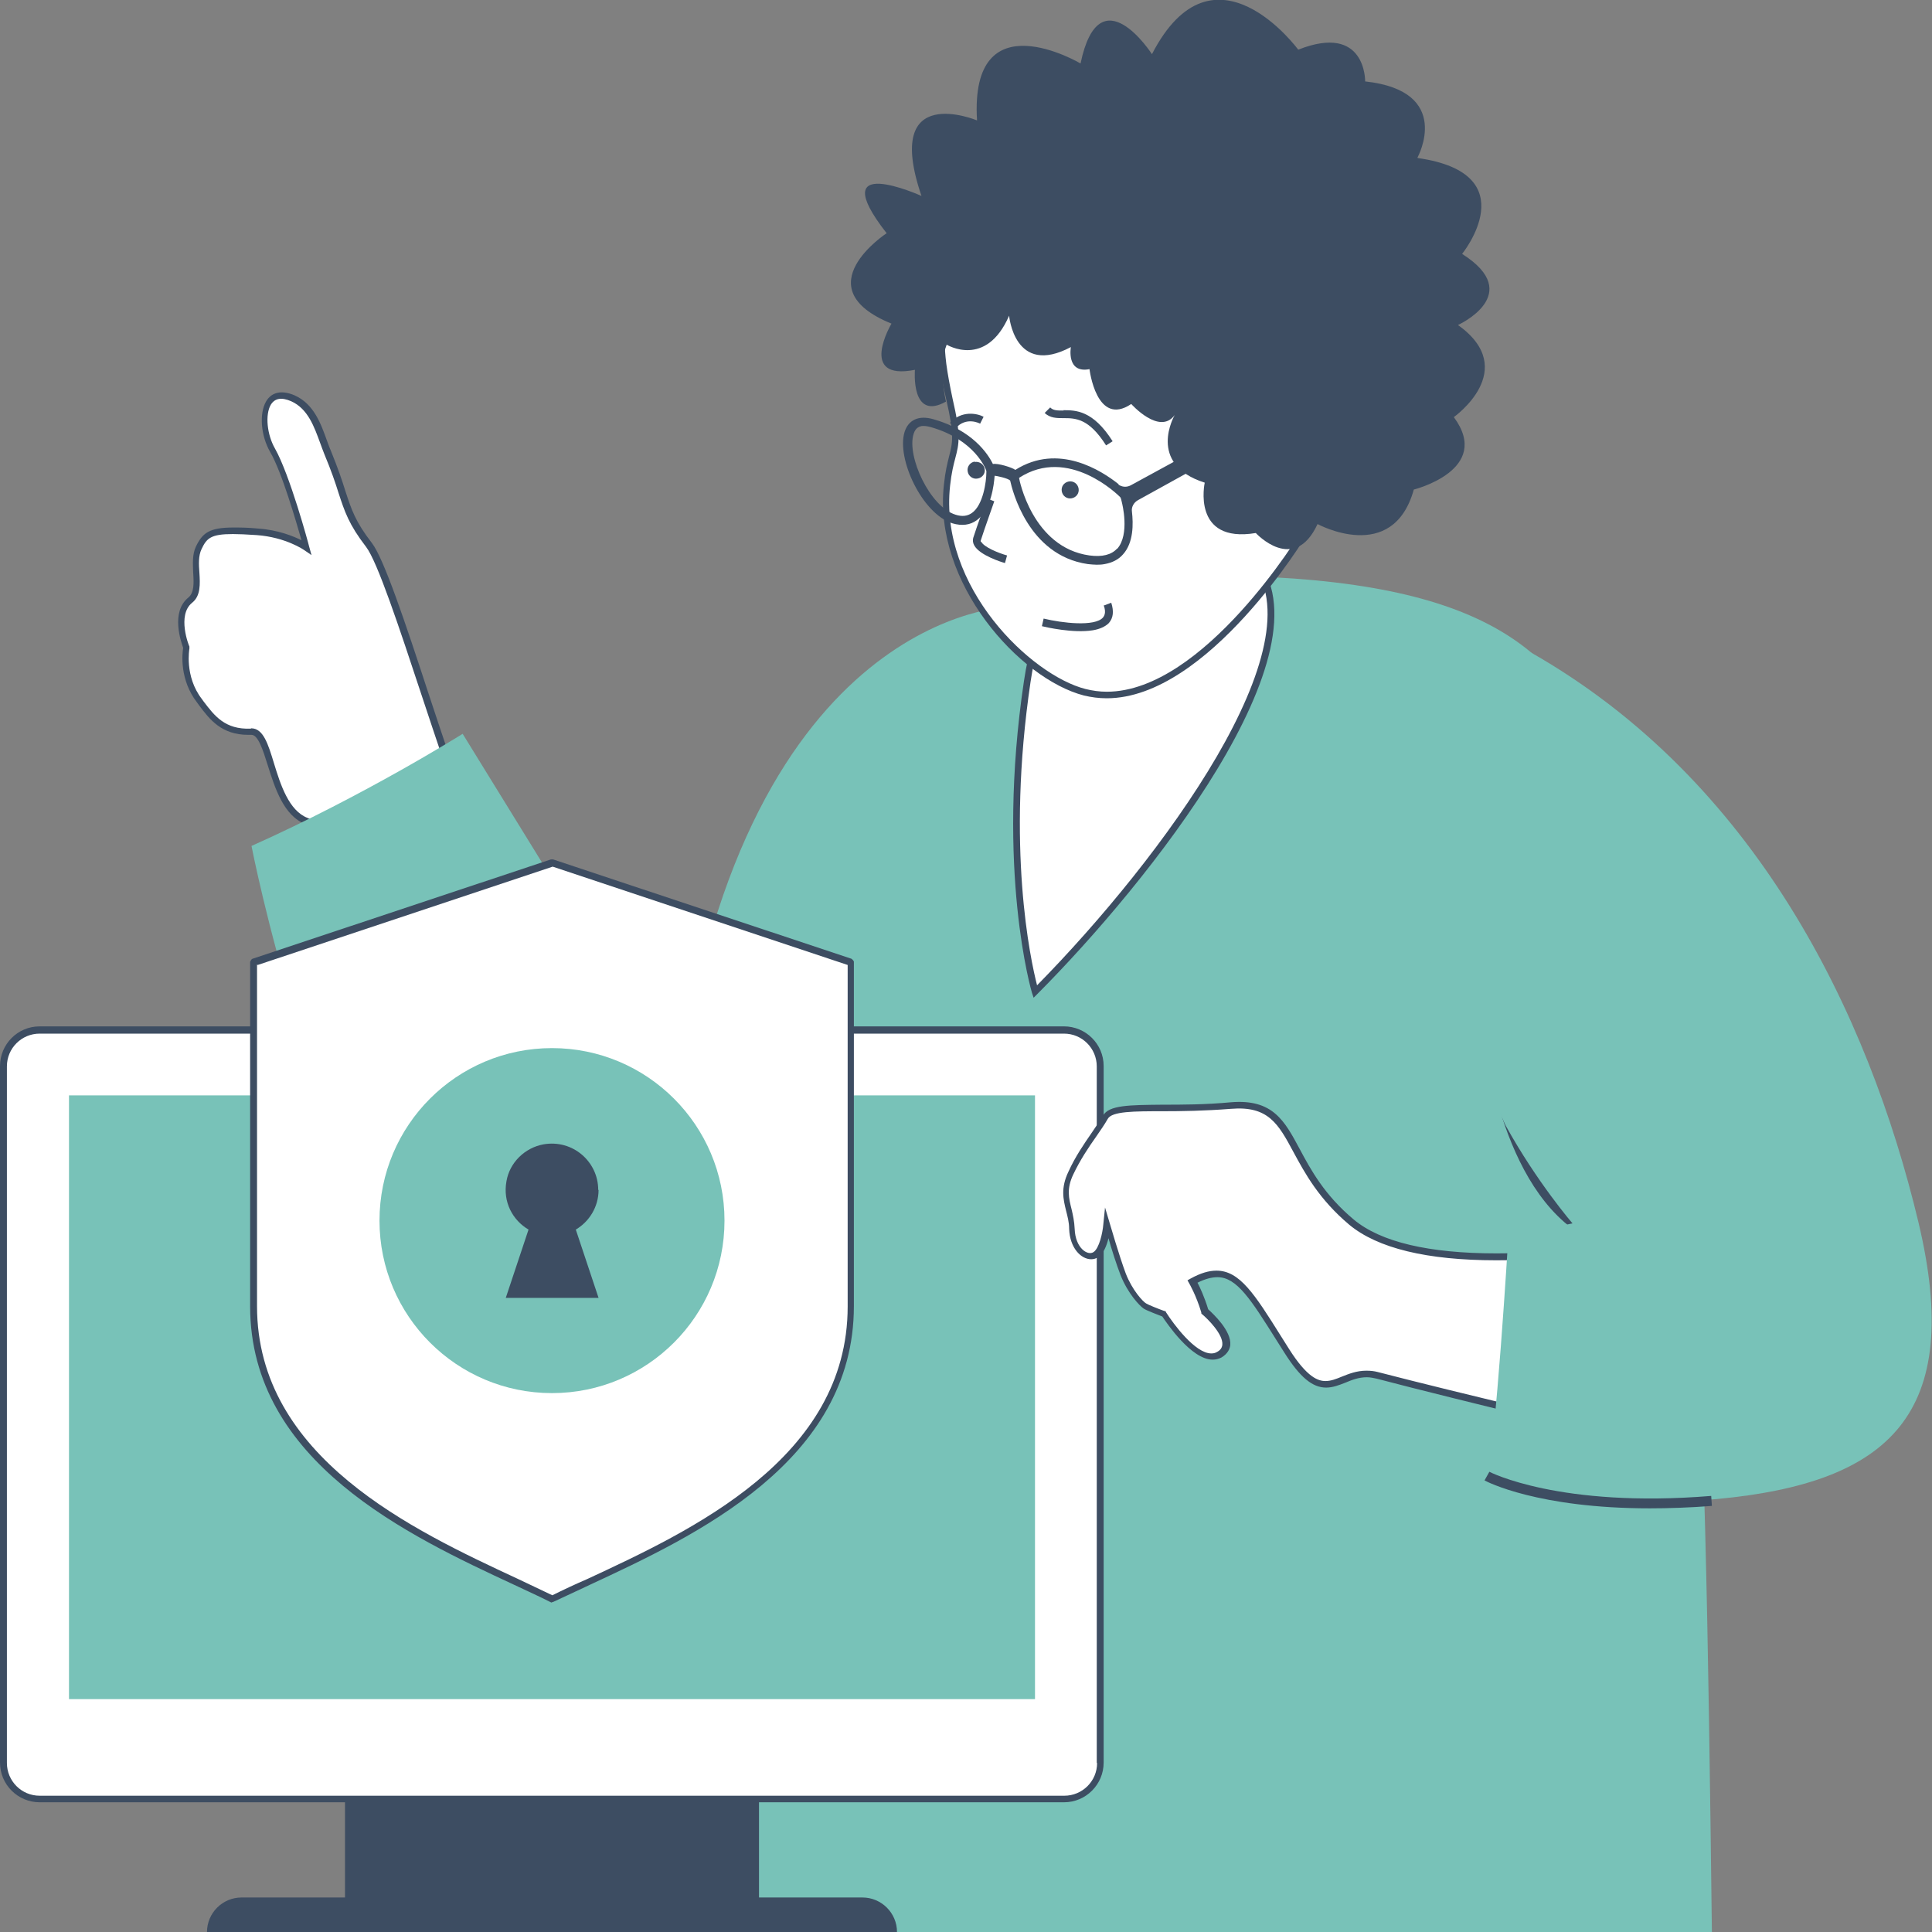 <svg width="185" height="185" viewBox="0 0 185 185" fill="none" xmlns="http://www.w3.org/2000/svg">
<rect x="0" y="0" width="185" height="185" fill="#808080" stroke="none"/>
<g clip-path="url(#clip0_496_120)">
<path d="M31.351 43.376C30.624 41.658 30.128 39.115 28.014 38.157C25.008 36.802 24.777 40.832 26.065 43.145C27.485 45.623 29.302 52.428 29.302 52.428C29.302 52.428 27.518 51.173 24.611 50.974C20.449 50.677 19.722 50.974 18.995 52.527C18.235 54.08 19.425 56.524 18.169 57.516C16.452 58.87 17.806 62.074 17.806 62.074C17.806 62.074 17.277 64.816 19.061 67.129C20.218 68.648 21.275 70.201 24.017 70.102C25.999 70.036 25.801 77.37 29.335 78.691C37.429 81.731 32.342 91.41 35.084 96.365L48.86 88.073C44.4 80.409 37.727 55.434 35.282 52.23C32.837 48.992 33.234 48.034 31.318 43.409L31.351 43.376Z" fill="white"/>
<path d="M35.018 96.762L34.853 96.465C33.796 94.548 33.862 92.038 33.928 89.395C34.027 85.166 34.159 80.772 29.27 78.922C27.155 78.13 26.329 75.454 25.636 73.273C25.173 71.787 24.711 70.366 24.083 70.366C23.951 70.366 23.885 70.366 23.786 70.366C21.209 70.366 20.086 68.913 19.029 67.492L18.863 67.261C17.179 65.081 17.443 62.57 17.542 62.041C17.344 61.48 16.32 58.605 18.038 57.218C18.599 56.755 18.566 55.831 18.5 54.873C18.467 53.98 18.401 53.089 18.764 52.329C19.392 51.04 20.02 50.512 22.365 50.512C22.96 50.512 23.687 50.512 24.711 50.611C26.627 50.743 28.08 51.338 28.873 51.734C28.345 49.917 26.99 45.193 25.867 43.277C24.975 41.724 24.81 39.61 25.471 38.454C25.999 37.529 26.99 37.331 28.213 37.859C30.063 38.685 30.723 40.568 31.318 42.22C31.45 42.583 31.582 42.947 31.714 43.244C32.375 44.863 32.772 46.052 33.069 47.01C33.663 48.827 34.027 49.95 35.613 51.998C36.769 53.518 38.784 59.531 41.063 66.501C43.739 74.595 46.812 83.779 49.19 87.908L49.355 88.172L35.051 96.795L35.018 96.762ZM24.05 69.739C25.206 69.739 25.669 71.225 26.23 73.075C26.858 75.123 27.651 77.634 29.468 78.328C34.754 80.31 34.621 85.133 34.522 89.395C34.456 91.806 34.39 94.119 35.216 95.87L48.43 87.908C46.019 83.614 43.046 74.628 40.403 66.666C38.222 60.059 36.141 53.782 35.051 52.362C33.399 50.215 33.003 48.992 32.408 47.175C32.111 46.217 31.714 45.061 31.054 43.475C30.922 43.145 30.789 42.781 30.657 42.418C30.096 40.898 29.501 39.148 27.882 38.421C26.957 38.024 26.329 38.123 25.933 38.751C25.372 39.709 25.57 41.625 26.329 42.947C27.75 45.457 29.534 52.031 29.6 52.329L29.831 53.155L29.105 52.659C29.105 52.659 27.354 51.437 24.579 51.239C23.588 51.172 22.861 51.139 22.299 51.139C20.185 51.139 19.788 51.536 19.293 52.593C18.996 53.221 19.029 54.047 19.095 54.84C19.161 55.93 19.227 57.053 18.401 57.714C16.914 58.903 18.104 61.876 18.137 61.909V62.008V62.107C18.137 62.107 17.641 64.75 19.326 66.93L19.491 67.162C20.548 68.549 21.539 69.871 24.017 69.772L24.05 69.739Z" fill="#3D4D62"/>
<path d="M65.014 103.864L44.301 70.267C44.301 70.267 34.886 76.18 24.083 81.004C24.083 81.004 29.996 111.595 41.856 125.8C74.264 164.584 93.458 123.851 93.458 123.851L96.596 58.11C96.596 58.11 71.456 58.605 65.014 103.864Z" fill="#78C2B8"/>
<path d="M114.931 55.071C94.284 55.071 81.037 64.948 78.856 74.331C72.712 100.759 72.084 131.218 71.291 185H163.923C163.229 127.683 162.569 94.846 153.418 72.315C149.057 61.645 141.195 55.104 114.964 55.104L114.931 55.071Z" fill="#78C2B8"/>
<path d="M98.347 65.245C95.638 83.547 99.107 94.944 99.107 94.944C109.182 84.802 127.418 62.305 119.952 53.584C114.138 46.778 100.725 49.157 98.347 65.245Z" fill="white"/>
<path d="M98.975 95.539L98.81 95.044C98.81 95.044 95.341 83.382 98.05 65.212C99.735 53.749 106.672 49.685 112.09 49.685C115.262 49.685 118.202 51.04 120.217 53.386C127.782 62.239 109.877 84.604 99.338 95.176L98.975 95.539ZM112.09 50.313C106.937 50.313 100.296 54.245 98.678 65.311C96.332 81.169 98.678 91.905 99.305 94.35C111.297 82.16 126.395 61.611 119.754 53.815C117.871 51.602 115.096 50.346 112.123 50.346L112.09 50.313Z" fill="#3D4D62"/>
<path d="M115.03 23.686C109.183 20.02 93.226 20.515 90.848 27.783C90.22 29.666 89.923 31.747 90.319 34.919C90.451 35.91 90.65 37 90.914 38.255C92.103 43.409 91.112 42.583 90.683 46.481C89.592 56.028 98.182 64.849 103.864 66.336C114.006 68.978 124.775 51.337 124.941 51.007C128.277 43.475 120.877 27.387 115.03 23.72V23.686Z" fill="white"/>
<path d="M105.978 66.864C105.218 66.864 104.491 66.765 103.797 66.6C97.653 65.014 89.328 55.83 90.385 46.415C90.517 45.127 90.715 44.367 90.88 43.706C91.211 42.418 91.409 41.691 90.616 38.288C90.319 37.033 90.121 35.91 89.989 34.919C89.625 32.111 89.79 29.93 90.55 27.651C92.136 22.828 99.272 21.11 104.921 21.11C109.083 21.11 112.915 21.969 115.195 23.389C121.108 27.089 128.64 43.376 125.205 51.073C125.138 51.238 115.69 66.864 105.978 66.864ZM104.921 21.738C99.503 21.738 92.631 23.323 91.145 27.849C90.649 29.402 90.187 31.417 90.616 34.853C90.748 35.844 90.947 36.901 91.211 38.156C92.037 41.724 91.838 42.484 91.475 43.871C91.31 44.499 91.112 45.259 90.98 46.481C89.889 56.227 98.743 64.651 103.93 65.972C104.59 66.138 105.284 66.237 105.978 66.237C115.294 66.237 124.577 50.974 124.643 50.809C127.947 43.343 120.613 27.552 114.864 23.918C112.684 22.53 108.951 21.738 104.921 21.738Z" fill="#3D4D62"/>
<path d="M93.92 51.899C93.92 51.899 93.887 51.767 93.92 51.734C94.25 50.677 95.208 48.034 95.208 48.001L94.515 47.737C94.515 47.737 93.523 50.446 93.193 51.503C93.127 51.734 93.16 51.998 93.292 52.23C93.821 53.188 95.968 53.848 96.233 53.914L96.431 53.188C95.605 52.956 94.217 52.395 93.953 51.866L93.92 51.899Z" fill="#3D4D62"/>
<path d="M105.681 57.945C105.978 58.737 105.681 59.035 105.615 59.134C104.822 60.026 101.717 59.663 99.933 59.233L99.768 59.96C100.164 60.059 102.774 60.654 104.624 60.356C105.252 60.257 105.813 60.026 106.177 59.663C106.606 59.167 106.672 58.539 106.408 57.713L105.714 57.978L105.681 57.945Z" fill="#3D4D62"/>
<path d="M101.849 39.312C101.222 39.312 100.858 39.312 100.561 39.015L100.032 39.544C100.561 40.039 101.188 40.039 101.816 40.039C102.972 40.039 104.261 40.039 105.913 42.649L106.54 42.253C104.657 39.279 103.005 39.279 101.816 39.279L101.849 39.312Z" fill="#3D4D62"/>
<path d="M90.98 40.502L91.509 40.997C92.533 39.874 93.788 40.535 93.854 40.568L94.185 39.907C93.557 39.577 92.07 39.279 90.947 40.502H90.98Z" fill="#3D4D62"/>
<path d="M102.179 46.151C101.749 46.316 101.551 46.778 101.716 47.208C101.881 47.637 102.344 47.836 102.773 47.67C103.203 47.505 103.401 47.043 103.236 46.613C103.071 46.184 102.608 45.986 102.179 46.151Z" fill="#3D4D62"/>
<path d="M93.326 44.202C92.896 44.268 92.566 44.697 92.665 45.16C92.731 45.589 93.161 45.919 93.623 45.82C94.053 45.754 94.383 45.325 94.284 44.895C94.218 44.466 93.788 44.169 93.359 44.235L93.326 44.202Z" fill="#3D4D62"/>
<path d="M107.135 46.382C105.483 45.061 101.353 42.385 97.224 44.995C96.927 44.763 95.539 44.334 95.076 44.433C94.614 43.475 93.127 41.196 89.361 40.138C87.974 39.742 86.983 40.204 86.619 41.361C85.826 43.904 88.304 49.223 91.211 50.115C92.103 50.379 92.896 50.28 93.524 49.818C94.911 48.827 95.176 46.415 95.242 45.556C95.374 45.556 96.53 45.788 96.728 46.019C96.927 46.911 98.446 53.188 104.161 54.013C104.756 54.079 105.285 54.112 105.78 54.013C106.507 53.881 107.102 53.584 107.531 53.088C108.555 51.965 108.522 50.148 108.39 48.992C108.324 48.562 108.555 48.133 108.952 47.902L118.036 42.88L117.772 41.295L108.258 46.481C107.861 46.679 107.432 46.646 107.068 46.382H107.135ZM94.449 45.259C94.449 46.085 94.151 48.364 93.061 49.124C92.632 49.421 92.136 49.487 91.509 49.289C89.031 48.529 86.818 43.706 87.478 41.559C87.577 41.262 87.743 40.898 88.238 40.799C88.469 40.766 88.767 40.799 89.13 40.898C93.392 42.12 94.416 44.962 94.449 45.094C94.449 45.094 94.449 45.193 94.449 45.259ZM106.969 52.527C106.441 53.121 105.549 53.353 104.327 53.188C98.843 52.428 97.587 45.853 97.587 45.788C97.587 45.788 97.587 45.788 97.587 45.754C102.311 42.682 107.069 47.406 107.267 47.604C107.333 47.67 107.399 47.968 107.432 48.133C107.432 48.133 108.225 51.172 106.969 52.56V52.527Z" fill="#3D4D62"/>
<path d="M135.743 15.064C135.743 15.064 139.212 8.721 130.722 7.796C130.722 7.796 130.821 2.18 124.313 4.757C124.313 4.757 116.219 -6.277 110.306 5.187C110.306 5.187 105.284 -2.61 103.468 6.079C103.468 6.079 92.83 -0.231 93.557 11.53C93.557 11.53 84.472 7.73 88.238 18.764C88.238 18.764 78.757 14.47 84.901 22.332C84.901 22.332 76.907 27.552 85.364 30.988C85.364 30.988 82.093 36.505 87.61 35.414C87.61 35.414 87.181 40.37 90.584 38.454C90.584 38.454 89.791 35.15 90.65 33.003C90.65 33.003 94.416 35.315 96.629 30.228C96.629 30.228 97.125 36.108 102.543 33.234C102.543 33.234 102.08 35.778 104.326 35.348C104.326 35.348 104.987 40.931 108.324 38.685C108.324 38.685 111.033 41.724 112.486 39.742C112.486 39.742 109.744 44.433 115.36 46.217C115.36 46.217 114.072 52.064 120.25 51.04C120.25 51.04 123.917 55.038 126.163 50.181C126.163 50.181 133.365 54.112 135.38 46.878C135.38 46.878 142.945 44.995 139.212 39.94C139.212 39.94 145.621 35.414 139.609 31.12C139.609 31.12 146.117 28.18 140.005 24.314C140.005 24.314 146.249 16.617 135.743 15.13V15.064Z" fill="#3D4D62"/>
<path d="M71.621 142.318C71.126 133.431 74.099 100.429 74.132 100.098L75.09 100.197C75.09 100.528 72.084 133.497 72.579 142.285L71.621 142.351V142.318Z" fill="#3D4D62"/>
<path d="M151.271 118.136C143.177 112.982 141.955 98.149 141.889 97.522L142.847 97.456C142.847 97.456 144.102 112.421 151.799 117.343L151.271 118.136Z" fill="#3D4D62"/>
<path d="M72.679 168.878H33.036V185H72.679V168.878Z" fill="#3D4D62"/>
<path d="M85.893 185H19.821C19.821 183.183 21.308 181.696 23.125 181.696H82.589C84.406 181.696 85.893 183.183 85.893 185Z" fill="#3D4D62"/>
<path d="M3.799 98.612H101.882C103.798 98.612 105.351 100.164 105.351 102.081V168.78C105.351 170.696 103.798 172.248 101.882 172.248H3.799C1.883 172.248 0.33 170.696 0.33 168.78V102.081C0.33 100.164 1.883 98.612 3.799 98.612Z" fill="white"/>
<path d="M101.915 98.281H3.799C1.685 98.281 0 99.999 0 102.08V168.779C0 170.894 1.718 172.579 3.799 172.579H101.882C103.996 172.579 105.681 170.861 105.681 168.779V102.08C105.681 99.966 103.963 98.281 101.882 98.281H101.915ZM105.054 168.812C105.054 170.563 103.633 171.951 101.915 171.951H3.799C2.048 171.951 0.661 170.53 0.661 168.812V102.113C0.661 100.362 2.081 98.975 3.799 98.975H101.882C103.633 98.975 105.021 100.396 105.021 102.113V168.812H105.054Z" fill="#3D4D62"/>
<path d="M99.107 104.888H6.607V162.701H99.107V104.888Z" fill="#78C2B8"/>
<path d="M81.433 125.073C81.433 141.657 62.107 148.529 52.857 153.121C43.607 148.562 24.281 141.69 24.281 125.106V92.137L52.857 82.623L81.433 92.137V125.106V125.073Z" fill="white"/>
<path d="M52.857 153.451C52.857 153.451 52.758 153.451 52.725 153.418C51.701 152.889 50.512 152.361 49.257 151.766C39.181 147.075 23.951 140.005 23.951 125.073V92.104C23.951 92.104 24.05 91.839 24.182 91.806L52.758 82.292C52.758 82.292 52.891 82.292 52.956 82.292L81.532 91.806C81.532 91.806 81.764 91.972 81.764 92.104V125.073C81.764 140.005 66.534 147.075 56.458 151.766C55.203 152.361 54.047 152.889 52.99 153.385C52.956 153.385 52.891 153.418 52.857 153.418V153.451ZM24.612 92.368V125.073C24.612 139.576 39.61 146.546 49.554 151.171C50.743 151.733 51.866 152.262 52.891 152.757C53.882 152.262 55.005 151.733 56.227 151.204C66.171 146.579 81.169 139.642 81.169 125.106V92.401L52.923 82.986L24.678 92.401L24.612 92.368Z" fill="#3D4D62"/>
<path d="M52.857 133.398C61.979 133.398 69.375 126.003 69.375 116.88C69.375 107.758 61.979 100.362 52.857 100.362C43.734 100.362 36.339 107.758 36.339 116.88C36.339 126.003 43.734 133.398 52.857 133.398Z" fill="#78C2B8"/>
<path d="M57.283 113.94C57.283 111.231 54.839 109.084 52.031 109.579C50.247 109.91 48.793 111.33 48.496 113.114C48.133 115.096 49.091 116.847 50.61 117.739L48.43 124.28H57.316L55.136 117.739C56.425 116.979 57.316 115.559 57.316 113.94H57.283Z" fill="#3D4D62"/>
<path d="M129.4 117.079C122.661 111.43 124.412 105.351 117.838 105.913C111.264 106.474 106.606 105.648 105.813 107.036C105.053 108.423 103.566 110.108 102.509 112.355C101.452 114.634 102.509 115.658 102.608 117.706C102.674 119.722 104.095 120.746 104.921 120.151C105.747 119.556 105.978 117.277 105.978 117.277C105.978 117.277 106.87 120.316 107.531 122.034C108.191 123.752 109.315 124.875 109.612 125.073C109.909 125.272 111.429 125.833 111.429 125.833C111.429 125.833 114.567 130.888 116.682 129.764C118.862 128.608 115.327 125.602 115.327 125.602C114.832 123.884 114.171 122.728 114.171 122.728C118.036 120.614 119.291 123.223 123.19 129.368C127.088 135.513 128.178 130.755 131.845 131.714C135.512 132.672 143.936 134.72 143.936 134.72C155.961 129.137 154.474 119.457 154.474 119.457C154.474 119.457 136.14 122.728 129.367 117.079H129.4Z" fill="white"/>
<path d="M144.002 135.05H143.903C143.903 135.05 135.413 132.969 131.812 132.011C131.515 131.945 131.185 131.879 130.887 131.879C130.094 131.879 129.434 132.143 128.806 132.407C128.211 132.638 127.617 132.87 126.989 132.87C125.668 132.87 124.478 131.879 122.992 129.533L122.199 128.278C119.787 124.446 118.433 122.298 116.583 122.298C116.021 122.298 115.393 122.463 114.667 122.827C114.898 123.256 115.327 124.181 115.691 125.371C116.12 125.767 117.937 127.419 117.805 128.806C117.772 129.137 117.574 129.632 116.946 129.996C116.682 130.128 116.418 130.194 116.12 130.194C114.072 130.194 111.726 126.692 111.297 126.064C110.901 125.899 109.81 125.503 109.513 125.305C109.117 125.04 107.993 123.851 107.3 122.1C106.903 121.076 106.441 119.622 106.143 118.565C105.978 119.259 105.681 120.019 105.185 120.349C104.987 120.514 104.723 120.58 104.492 120.58C103.501 120.58 102.443 119.49 102.377 117.673C102.377 117.013 102.212 116.451 102.08 115.922C101.816 114.832 101.551 113.775 102.311 112.189C102.972 110.736 103.798 109.547 104.525 108.489C104.921 107.895 105.318 107.333 105.615 106.838C106.176 105.813 108.126 105.813 111.363 105.78C113.147 105.78 115.393 105.78 117.871 105.549C121.868 105.219 122.992 107.3 124.445 110.009C125.502 111.991 126.824 114.436 129.632 116.781C132.209 118.929 136.801 120.019 143.309 120.019C149.156 120.019 154.442 119.094 154.475 119.094L154.805 119.028V119.358C154.805 119.358 156.259 129.368 144.135 134.951H144.035L144.002 135.05ZM130.854 131.251C131.218 131.251 131.581 131.284 131.944 131.383C135.347 132.275 142.945 134.125 143.936 134.356C154.276 129.5 154.343 121.472 154.21 119.788C152.955 119.986 148.33 120.68 143.276 120.68C136.635 120.68 131.911 119.523 129.202 117.277C126.295 114.832 124.941 112.322 123.851 110.306C122.397 107.597 121.439 105.88 117.871 106.177C115.36 106.375 113.114 106.408 111.297 106.408C108.621 106.408 106.474 106.408 106.077 107.135C105.78 107.663 105.384 108.225 104.954 108.853C104.227 109.877 103.435 111.066 102.774 112.454C102.113 113.841 102.344 114.733 102.609 115.79C102.741 116.352 102.873 116.947 102.906 117.673C102.972 119.523 104.161 120.283 104.723 119.887C105.251 119.523 105.582 118.07 105.648 117.244L105.813 115.625L106.276 117.178C106.276 117.178 107.168 120.25 107.795 121.935C108.423 123.554 109.447 124.644 109.744 124.809C109.943 124.941 110.934 125.338 111.495 125.536H111.594L111.66 125.668C112.354 126.758 114.435 129.599 115.988 129.599C116.186 129.599 116.351 129.566 116.517 129.467C116.847 129.302 117.012 129.071 117.045 128.773C117.144 127.782 115.658 126.296 115.096 125.833L115.03 125.767V125.668C114.535 124.016 113.874 122.893 113.874 122.893L113.709 122.596L114.006 122.43C114.964 121.902 115.757 121.671 116.484 121.671C118.697 121.671 120.118 123.884 122.661 127.947L123.454 129.203C125.172 131.912 126.229 132.242 126.923 132.242C127.451 132.242 127.947 132.044 128.509 131.813C129.169 131.548 129.929 131.251 130.821 131.251H130.854Z" fill="#3D4D62"/>
<path d="M146.612 62.504C146.612 62.504 134.257 76.081 136.999 92.071L144.167 107.763C147.174 113.214 150.576 117.145 150.576 117.145L144.432 118.433C144.432 118.433 143.209 138.816 142.35 141.294C142.35 141.294 155.367 144.366 164.418 143.54C180.969 141.988 188.072 135.414 183.711 117.079C178.888 96.861 168.019 74.661 146.579 62.471L146.612 62.504Z" fill="#78C2B8"/>
<path d="M157.976 144.432C147.273 144.432 142.384 141.889 142.152 141.757L142.615 140.931C142.615 140.931 149.321 144.432 163.857 143.243L163.923 144.201C161.776 144.366 159.793 144.432 157.976 144.432Z" fill="#3D4D62"/>
</g>
<defs>
<clipPath id="clip0_496_120">
<rect width="185" height="185" fill="white"/>
</clipPath>
</defs>
</svg>
